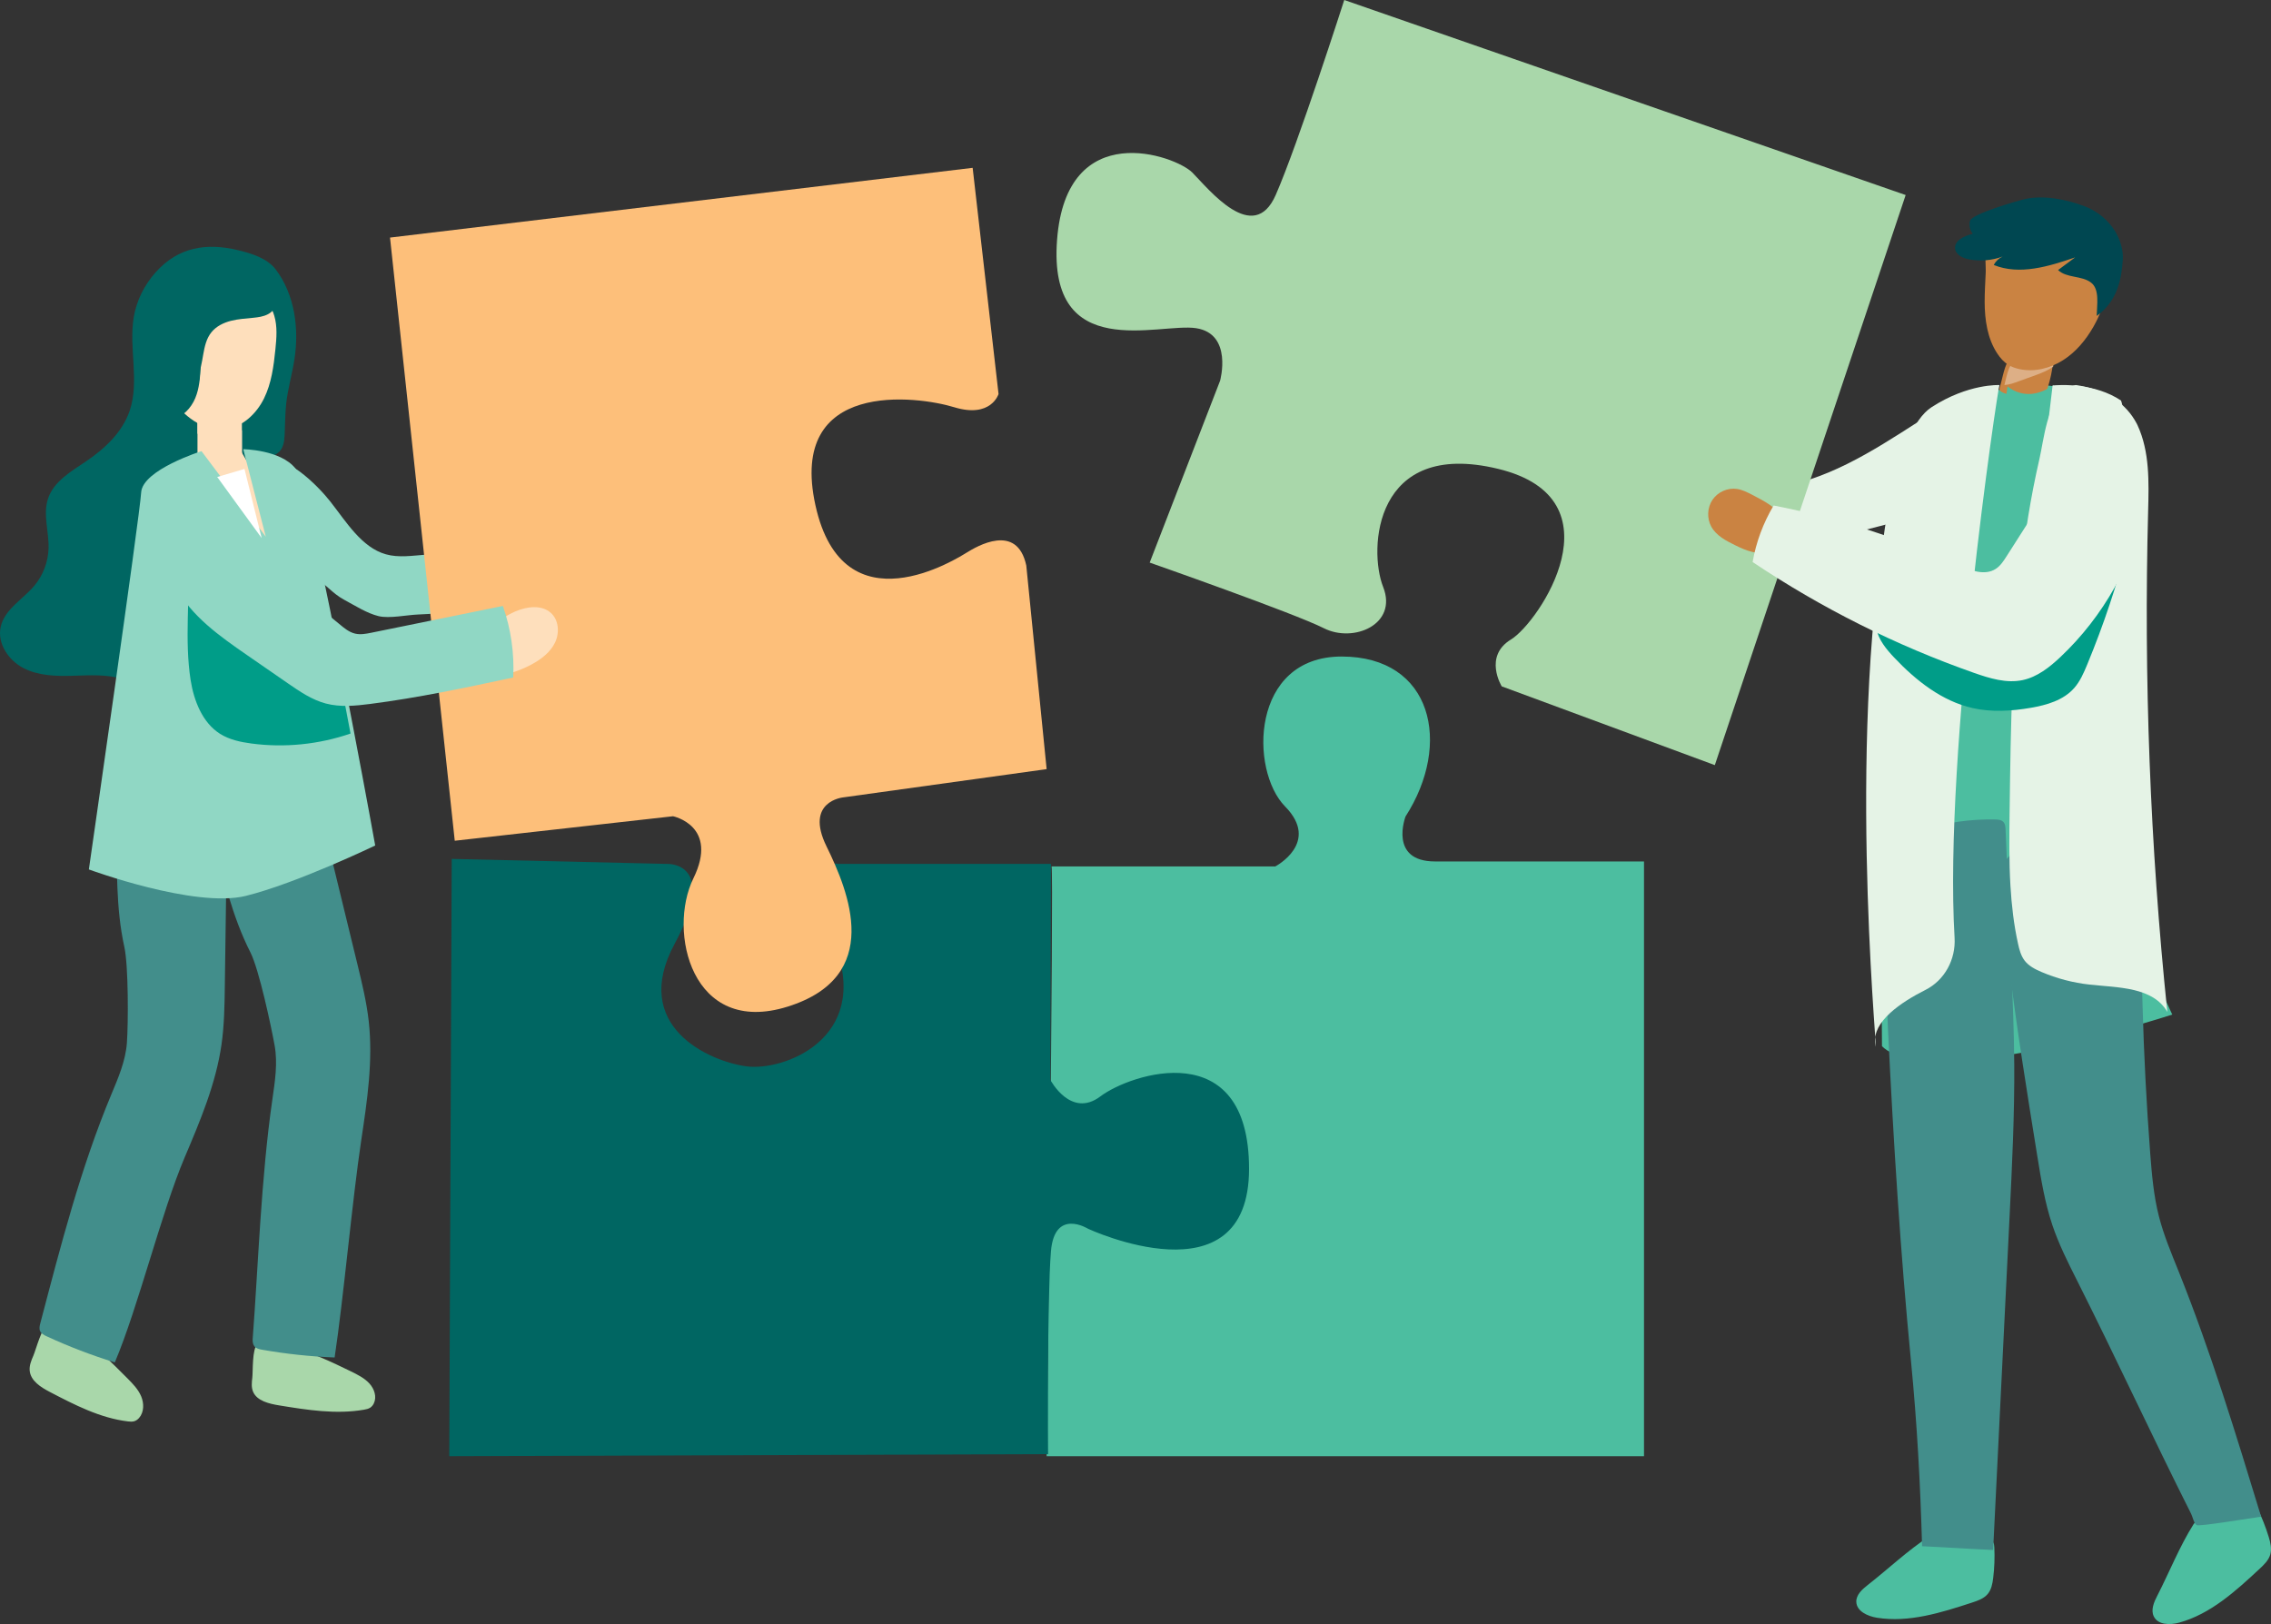 <svg xmlns="http://www.w3.org/2000/svg" width="460" height="329" viewBox="0 0 460 329">
    <rect x="0" y="0" width="460" height="329" fill="#333333" stroke="none"/>
    <g fill="none" fill-rule="evenodd">
        <g>
            <g>
                <path fill="#4CBEA0" d="M402.253 79.762s8.287-3.035 15.606-1.138c7.318 1.896 2.708 6.96 2.708 6.96l-2.966 19.238.129 74.798-27.343.38-.387-78.216 12.253-22.022z" transform="translate(-250 -2136) translate(250 2136)"/>
                <path fill="#CA8342" d="M416 71.97c0 .066-.018.12-.018.192v.006c-.031.4-.062.796-.123 1.185-.006.041-.006.077-.012.12-.178 1.68-.527 3.332-1.042 4.96-.128.389-.281.808-.637 1.047-.373.258-.87.293-1.347.311-1.09.066-2.187.12-3.29.174-1.397.066-2.885.108-4.05-.539-.17-.095-.324-.203-.416-.347-.122-.245-.049-.514.03-.766.111-.323.203-.658.283-1.011v-.006c.477-1.825.82-3.806 2.015-5.044.76-.82 1.875-1.317 3.608-1.245 1.507.054 2.996.185 4.472.389.153.024.325.054.417.143.11.126.11.288.11.431" transform="translate(-250 -2136) translate(250 2136)"/>
                <path fill="#DDAF86" d="M416 73c-.029.39-.058.776-.116 1.155-.005.041-.005.076-.011.117-.96.735-2.207 1.23-3.38 1.668-1.167.42-2.345.852-3.506 1.267-.953.361-1.947.717-2.987.793.45-1.78.774-3.71 1.9-4.918.711.122 1.404.134 2.127.105 1.993-.064 3.98-.123 5.973-.187" transform="translate(-250 -2136) translate(250 2136)"/>
                <path fill="#CA8342" d="M402 61.194c.016 3.62.558 7.374 2.54 10.395.591.9 1.314 1.731 2.223 2.303.7.44 1.493.715 2.3.887 3.002.64 6.201-.154 8.797-1.798 2.595-1.644 4.624-4.083 6.154-6.756 2.504-4.378 3.742-9.667 2.496-14.56-.283-1.114-.706-2.22-1.455-3.09-.838-.974-2.019-1.576-3.197-2.08-3.157-1.352-6.534-2.18-9.955-2.44-1.003-.077-2.025-.104-3.004.13-2.565.61-5.583 3.538-6.447 6.054-.512 1.488-.173 3.46-.24 5.021-.083 1.978-.22 3.953-.212 5.934" transform="translate(-250 -2136) translate(250 2136)"/>
                <path fill="#004751" d="M399.029 44.73c-.24.9-.027 1.901.557 2.631-1.704.405-3.839 1.398-3.562 3.096.2 1.215 1.586 1.846 2.817 2.082 2.265.434 4.652.232 6.807-.574-.775.353-1.422.967-1.808 1.715 5.224 2.12 11.153.294 16.49-1.539l-3.458 2.566c1.721 1.66 4.76 1.081 6.667 2.533 1.793 1.365 1.195 4.534 1.154 6.76 4.24-3.014 5.04-7.54 5.293-11.47.12-1.86-.569-4.075-1.555-5.668-1.43-2.312-3.596-4.08-6.165-5.062-3.606-1.38-8.338-2.349-12.181-1.455-1.519.353-10.684 2.99-11.056 4.386" transform="translate(-250 -2136) translate(250 2136)"/>
                <path fill="#4CBEA0" d="M406.641 78.271s1.64 1.547 4.312 1.547C413.626 79.818 416 78 416 78s-1.16 7.366-1.133 7.453c.027.088-6.613 1.547-6.613 1.547l-1.7-3.357-.554-1.065.641-4.307z" transform="translate(-250 -2136) translate(250 2136)"/>
                <path fill="#90D7C4" d="M66.908 101.603c3.288 4.196 6.35 9.294 11.238 10.683 2.628.747 5.396.273 8.105.08 4.699-.334 9.447.201 13.985 1.575.46 2.67.715 5.38.764 8.096-5.337 1.427-10.81 2.249-16.3 2.45-2.202.08-5.857.858-8.007.332-2.39-.585-4.701-2.092-6.901-3.271-2.649-1.42-3.783-3.324-6.431-4.744-1.13-.606-2.276-1.224-3.216-2.139-1.034-1.007-1.769-2.326-2.446-3.648-1.57-3.061-8.064-15.865-4.788-17.576 4.428-2.312 11.57 5.066 13.997 8.162" transform="translate(-250 -2136) translate(250 2136)"/>
                <path fill="#A9D7AA" d="M6.748 274.657c-.408.951-.825 1.953-.736 2.987.18 2.089 2.252 3.386 4.088 4.343 5.025 2.62 10.185 5.284 15.793 5.963.44.054.896.093 1.32-.04.373-.119.698-.366.959-.663 1.016-1.155 1.023-2.958.42-4.382-.603-1.424-1.707-2.555-2.79-3.647-3.155-3.189-6.4-6.41-10.246-8.74-1.148-.694-4.401-2.962-5.743-2.385-1.3.559-2.522 5.302-3.065 6.564M51.107 279.09c-.116.966-.224 1.982.17 2.883.797 1.82 3.201 2.396 5.274 2.734 5.673.927 11.492 1.853 17.156.876.445-.076.9-.17 1.273-.409.329-.211.571-.525.737-.864.646-1.323.117-2.94-.894-4.045-1.011-1.104-2.423-1.806-3.802-2.479-4.022-1.963-8.14-3.932-12.579-4.93-1.325-.298-5.168-1.41-6.303-.514-1.1.869-.88 5.463-1.032 6.747" transform="translate(-250 -2136) translate(250 2136)"/>
                <path fill="#428E8B" d="M25.19 191.85c.84 3.827.801 15.511.514 19.42-.268 3.65-1.748 7.078-3.156 10.447-6.23 14.92-10.266 30.688-14.381 46.345-.133.505-.262 1.052-.068 1.536.225.56.812.863 1.354 1.114 4.48 2.069 9.093 3.837 13.802 5.288 4.722-11.113 9.444-30.46 14.166-41.572 3.143-7.399 6.318-14.904 7.453-22.878.556-3.912.612-7.876.666-11.828l.455-32.682c.027-1.963-.005-4.109-1.236-5.623-.928-1.143-2.367-1.699-3.739-2.207-3.347-1.24-6.835-2.5-10.382-2.15-6.967.687-7.316 5.238-7.134 10.741.271 8.202-.094 15.93 1.687 24.05" transform="translate(-250 -2136) translate(250 2136)"/>
                <path fill="#428E8B" d="M50.712 192.913c1.768 3.483 4.215 15.014 4.913 18.866.651 3.596.073 7.289-.45 10.906-2.313 16.017-2.876 33.93-3.99 48.515-.04.52.01 1.085.318 1.502.358.484 1.002.625 1.59.729 4.854.85 9.764 1.374 14.687 1.569 1.8-11.95 3.6-32.127 5.402-44.078 1.198-7.956 2.4-16.025 1.51-24.023-.438-3.922-1.372-7.768-2.305-11.6l-7.716-31.702c-.463-1.904-1.03-3.969-2.6-5.117-1.185-.866-2.717-1.034-4.172-1.173-3.552-.34-7.244-.663-10.592.586-6.577 2.452-5.779 6.94-4.23 12.21 2.31 7.858 3.884 15.42 7.635 22.81" transform="translate(-250 -2136) translate(250 2136)"/>
                <path fill="#006662" d="M27.068 64.392c-.99 6.234 1.225 12.853-.806 18.824-1.475 4.336-4.998 7.643-8.762 10.195-3.063 2.076-6.622 4.088-7.782 7.628-1.046 3.194.212 6.66.118 10.023-.078 2.747-1.1 5.458-2.85 7.558-2.337 2.803-6.033 4.769-6.841 8.343-.76 3.359 1.578 6.818 4.612 8.382 3.034 1.565 6.584 1.65 9.988 1.553 3.404-.097 6.888-.335 10.144.675 2.896.898 5.676 2.78 8.678 2.37 2.316-.318 4.28-2.012 5.462-4.051 1.184-2.04 1.693-4.401 2.066-6.736.343-2.153.625-4.426 1.9-6.185 1.097-1.514 2.79-2.444 4.242-3.614 3.615-2.91 5.802-7.553 5.759-12.227-.024-2.585-.688-5.13-.73-7.714-.04-2.585.705-5.41 2.809-6.877.506-.353 1.08-.62 1.517-1.058.85-.857 1.004-2.175 1.066-3.387.11-2.142.084-4.294.325-6.426.335-2.965 1.182-5.846 1.646-8.793.994-6.314.071-13.183-3.761-18.265-1.754-2.331-5.002-3.294-7.69-3.937-6.301-1.508-12.031-.675-16.636 4.477-2.304 2.577-3.927 5.8-4.474 9.242" transform="translate(-250 -2136) translate(250 2136)"/>
                <path fill="#FEDFBC" d="M49 82v9.62c0 1.864-1.624 3.38-3.62 3.38h-1.743C41.624 95 40 93.484 40 91.62V82h9z" transform="translate(-250 -2136) translate(250 2136)"/>
                <path fill="#FEDFBC" d="M49 87.177V92c-2.893-.837-5.786-1.859-8.256-3.584-.254-.184-.507-.368-.744-.586V85c.778.335 1.929 1.088 2.352 1.239 2.131.72 4.415.87 6.648.938" transform="translate(-250 -2136) translate(250 2136)"/>
                <path fill="#FEDFBC" d="M33 97.054L41.25 91.304 48.59 91 55.8 103.409 57 112.033 47.1 114z" transform="translate(-250 -2136) translate(250 2136)"/>
                <path fill="#4CBEA0" d="M440 205.531s-48.876 15.979-58.795 6.422L381 186.345l17.183-16.562L422.59 168 440 205.531zM378.33 321.083c-1.133.883-2.37 1.987-2.329 3.414.056 1.905 2.288 2.924 4.186 3.227 6.483 1.035 13.016-1.03 19.251-3.07 1.158-.378 2.378-.797 3.165-1.722.758-.892.984-2.106 1.126-3.264.25-2.048.328-4.117.23-6.177-.017-.362-.046-.742-.247-1.045-2.002-3.011-10.117-3.023-12.895-1.224-4.35 2.815-8.396 6.666-12.488 9.86M436.965 323.265c-.669 1.3-1.342 2.85-.716 4.17.836 1.762 3.292 1.786 5.147 1.28 6.338-1.73 11.443-6.387 16.289-10.895.9-.838 1.84-1.738 2.175-2.932.324-1.152.03-2.383-.319-3.528-.615-2.024-1.398-3.995-2.337-5.886-.165-.331-.347-.676-.655-.875-3.067-1.99-10.472 1.38-12.264 4.223-2.804 4.45-4.906 9.745-7.32 14.443" transform="translate(-250 -2136) translate(250 2136)"/>
                <path fill="#428E8B" d="M412.665 234.201c.758 4.704 1.523 9.433 3.037 13.942 1.307 3.892 3.153 7.566 4.994 11.225 7.94 15.782 15.202 31.549 23.141 47.331.287.569.558 1.954 1.105 2.263.525.295 9.546-1.198 13.058-1.713-5.101-16.73-10.21-33.486-16.712-49.699-1.469-3.66-3.012-7.307-3.99-11.136-1.06-4.159-1.436-8.466-1.763-12.752-.76-9.967-1.277-19.954-1.55-29.948-.204-7.466-.28-15.006-1.97-22.272-.514-2.208-1.216-4.458-2.705-6.14-1.176-1.329-2.757-2.204-4.351-2.944-3.32-1.541-6.946-2.625-10.577-2.3-4.254.38-8.954 3.033-9.304 7.58-.46 6.001 1.228 12.966 1.974 18.93 1.573 12.588 3.594 25.113 5.613 37.633" transform="translate(-250 -2136) translate(250 2136)"/>
                <path fill="#428E8B" d="M389.326 313.238c4.197.184 10.195.578 14.392.762l3.33-67.555c.507-10.298 1.015-20.602.946-30.912-.044-6.452-.314-12.9-.583-19.346l-1.176-28.127c-.023-.534-.063-1.116-.412-1.514-.406-.464-1.085-.522-1.694-.535-4.932-.109-9.878.598-14.597 2.062-5.292 1.64-6.832 2.204-7.124 7.724-.584 11.048-.512 22.106.03 33.155 1.09 22.287 2.482 44.622 4.643 66.814 1.227 12.595 1.888 24.817 2.245 37.472" transform="translate(-250 -2136) translate(250 2136)"/>
                <path fill="#E5F3E6" d="M395.629 81.024c-9.576 5.703-18.594 12.699-29.165 16.146-10.216 3.332-21.216 3.123-31.694 5.468-.476.107-.98.235-1.313.596-.353.384-.434.946-.452 1.47-.123 3.612 2.175 7.182 5.483 8.519 2.035.822 4.291.837 6.479.731 9-.435 17.803-2.71 26.533-4.973l13.97-3.622c1.889-.49 3.804-.99 5.5-1.966 2.719-1.565 4.646-4.217 6.34-6.884 2.528-3.984 4.814-8.391 5.552-13.124.97-6.227-3.371-4.661-7.233-2.361" transform="translate(-250 -2136) translate(250 2136)"/>
                <path fill="#4CBEA0" d="M212.996 175.525h45.313s9.212-4.81 1.992-12.15c-7.22-7.34-6.972-30.375 11.452-30.375s22.408 17.719 12.947 32.4c0 0-3.486 9.113 5.975 9.113H333V295H212s1.494-118.969.996-119.475" transform="translate(-250 -2136) translate(250 2136)"/>
                <path fill="#006662" d="M212.291 294.578L91 295l.501-121 43.635 1.012s10.532-.506 1.505 16.201c-9.028 16.708 7.021 23.795 14.544 24.808 7.524 1.012 25.078-5.57 18.056-24.302-7.021-18.732.502-16.707.502-16.707h43.133l-.128 43.743s4.14 7.898 10.159 3.341C228.926 217.54 253 209.44 253 236.778c0 27.34-32.601 12.15-32.601 12.15s-6.79-4.253-7.523 4.558c-.798 9.584-.585 41.092-.585 41.092" transform="translate(-250 -2136) translate(250 2136)"/>
                <path fill="#FDBF7A" d="M92.112 170.32L79 48.129 197.015 34l5.244 45.822s-1.498 4.964-8.991 2.673c-7.493-2.292-33.719-5.728-28.1 19.856 5.621 25.583 28.85 10.692 30.722 9.546 1.874-1.146 10.116-6.11 11.989 2.673L212 155.81l-41.21 5.727s-7.87.764-3.373 9.928c4.496 9.165 11.614 26.348-7.868 32.457-19.482 6.11-24.352-15.273-19.107-25.966 5.245-10.691-4.12-12.6-4.12-12.6l-44.21 4.964z" transform="translate(-250 -2136) translate(250 2136)"/>
                <path fill="#A9D7AA" d="M272.283 0L386 39.51 347.344 155l-43.16-15.956s-3.753-6.079 1.876-9.498c5.63-3.419 22.519-28.492-2.627-34.57-25.145-6.08-26.271 16.335-23.268 23.933 3.001 7.598-6.006 11.397-12.01 8.358-6.005-3.04-35.279-13.297-35.279-13.297l14.262-36.85s2.627-9.498-4.88-10.638c-7.505-1.14-30.024 7.22-28.147-17.854 1.876-25.074 24.02-17.096 27.397-13.677 3.378 3.419 12.385 14.816 16.889 4.559C262.9 29.252 272.283 0 272.283 0" transform="translate(-250 -2136) translate(250 2136)"/>
                <path fill="#CA8342" d="M361.537 105.294c-1.515-2.385-4.128-3.774-6.624-5.059-.986-.507-1.993-1.022-3.087-1.184-1.874-.278-3.87.603-4.945 2.184-1.075 1.58-1.176 3.783-.25 5.458 1.01 1.832 2.988 2.854 4.854 3.77 2.177 1.07 4.724 2.151 6.919 1.123 2.364-1.108 3.118-4.077 3.596-6.67" transform="translate(-250 -2136) translate(250 2136)"/>
                <path fill="#E5F3E6" d="M439 205c-2.926-5.096-10.01-4.908-15.784-5.545-3.344-.37-6.64-1.238-9.746-2.566-1.26-.54-2.538-1.195-3.38-2.293-.747-.99-1.075-2.233-1.338-3.452-.848-3.847-1.296-7.754-1.529-11.685-.299-5.01-.233-10.07-.167-15.094.113-8.693.233-17.387.597-26.074.012-.322.03-.643.042-.965.484-10.938 1.355-21.888 3.123-32.7.633-3.894 1.38-7.765 2.27-11.611.901-3.913 1.534-11.272 5.201-14.038.502-.376 1.063-.668 1.684-.856.155-.048.317-.085.472-.121h.006c2.508.352 5.476 1.17 8.05 2.954v.007c1.69 1.164 3.207 2.754 4.33 4.901.048.091.095.188.137.286 2.473 5.338 2.3 11.496 2.144 17.393-.896 33.858.4 67.777 3.888 101.459" transform="translate(-250 -2136) translate(250 2136)"/>
                <path fill="#E5F3E6" d="M429.856 85.42c-.442 3.107-1.768 6.125-1.768 6.125l-8.56.882-.697.072L414 93l1.756-14.857.006-.048s.018 0 .054-.006c.388-.041 2.706-.244 5.643.15h.006c2.543.345 5.551 1.15 8.16 2.904v.006c.455 1.217.449 2.75.23 4.27M405 78.005c-.386.783-11.329 74.414-9.092 111.963.262 4.41-2.013 8.61-5.913 10.576-4.95 2.495-10.762 6.41-10.157 10.824 1.036 7.568-5.596-54.45 1.45-100.701 0 0 2.487-23.335 9.948-28.171 7.461-4.835 13.764-4.49 13.764-4.49" transform="translate(-250 -2136) translate(250 2136)"/>
                <path fill="#009D88" d="M401.6 130.652c1.469.429 3.019.86 4.5.481 1.505-.385 2.69-1.542 3.798-2.655l8.228-8.254c3.902-3.914 7.91-7.904 12.874-10.224-2.17 8.406-4.927 16.652-8.242 24.655-.694 1.676-1.432 3.373-2.62 4.725-2.187 2.487-5.554 3.447-8.77 4.005-3.9.676-7.928.929-11.792.06-6.203-1.394-11.487-5.56-15.908-10.24-1.512-1.6-3.257-3.653-3.598-5.943-.551-3.71 2.262-2.237 4.572-1.563l16.958 4.953" transform="translate(-250 -2136) translate(250 2136)"/>
                <path fill="#E5F3E6" d="M423.559 87.855c-2.334 1.703-3.947 4.203-5.506 6.645l-11.626 18.212c-.6.941-1.229 1.911-2.16 2.52-2.262 1.479-5.235.313-7.688-.814-11.91-5.474-24.469-9.516-37.324-12.011-2.098 3.512-3.548 7.414-4.255 11.45 13.93 9.337 29.03 16.9 44.829 22.45 3.193 1.123 6.603 2.175 9.909 1.459 2.934-.636 5.403-2.589 7.595-4.652 8.716-8.205 14.852-19.148 17.328-30.903 1.42-6.741-1.5-21.362-11.102-14.356" transform="translate(-250 -2136) translate(250 2136)"/>
                <path fill="#FEDFBC" d="M104.444 123.84c2.305-.978 5.24-1.36 7.11.295 1.638 1.45 1.817 4.059.876 6.024-.942 1.966-2.775 3.374-4.702 4.417-1.954 1.058-4.07 1.819-6.255 2.249-1.443.284-3.161.338-4.141-.75-4.387-4.874 3.135-10.548 7.112-12.235M31.037 69.771c.236 4.208 1.738 8.335 4.26 11.71 2.462 3.293 6.34 5.984 10.414 5.452 3.415-.446 6.228-3.104 7.755-6.196 1.527-3.092 1.975-6.591 2.322-10.024.228-2.254.414-4.577-.232-6.749-1.023-3.441-4.038-6.002-7.354-7.369-3.129-1.288-8.802-.321-12.146 1.34-4.493 2.233-5.252 7.676-5.019 11.836" transform="translate(-250 -2136) translate(250 2136)"/>
                <path fill="#90D7C4" d="M76 171.28s-15.887 7.654-26.225 10.215C39.435 184.041 18 176.132 18 176.132s10.338-71.763 10.591-76.358c.253-4.611 12.224-8.378 12.224-8.378l13.022 17.329L49.268 91s7.573.08 10.592 3.923c1.612 2.033 6.07 23.504 9.896 43.15.664 3.442 1.327 6.837 1.928 10.055C74.166 161.08 76 171.28 76 171.28" transform="translate(-250 -2136) translate(250 2136)"/>
                <path fill="#FFF" d="M44 96.628L49.522 95 53 109z" transform="translate(-250 -2136) translate(250 2136)"/>
                <path fill="#006662" d="M40.491 59.6c-1.22 2.958-.835 6.32-.394 9.499.441 3.178.902 6.513-.187 9.524-1.453 4.022-5.43 6.75-6.58 10.873-.394 1.408-.75 3.26-2.164 3.484-1.366.217-2.301-1.387-2.592-2.768-.278-1.323-.35-2.69-.213-4.035.175-1.699.68-3.358.728-5.065.043-1.584-.31-3.147-.568-4.71-.623-3.784-.688-7.663-.19-11.468.355-2.72 1.02-5.457 2.46-7.773 3.238-5.205 10.179-7.31 15.96-5.551 2.665.812 3.239 3.521.202 3.702-2.866.171-5.274 1.407-6.462 4.288" transform="translate(-250 -2136) translate(250 2136)"/>
                <path fill="#006662" d="M45.801 62.232c-1.129.376-2.019 1.25-2.716 2.203-.738 1.009-1.309 2.137-1.682 3.324-.655 2.083-.695 4.298-.78 6.478-.085 2.178-.23 4.404-1.074 6.42-.844 2.017-2.514 3.82-4.679 4.281-.288.062-.595.098-.876.007-.521-.17-.802-.716-.986-1.225-.6-1.657-.753-3.435-.852-5.192-.179-3.145-.204-6.299-.075-9.447.094-2.321.276-4.658.925-6.891.65-2.234 1.8-4.376 3.578-5.902 2.544-2.185 6.317-2.883 9.492-1.755 1 .355 1.962.896 2.617 1.721.478.603.77 1.33.959 2.073.227.897.758 3.481-.226 4.091-.84.52-2.53-.551-3.625-.186" transform="translate(-250 -2136) translate(250 2136)"/>
                <path fill="#006662" d="M49.847 59.45c1.848.547 3.913.79 5.327 2.051.986.878 1.503 2.134 1.835 3.381.787 2.962.69 6.064.59 9.118.453-.274.619-.82.736-1.321.947-4.035 1.007-8.373-.641-12.196-1.335-3.095-4.866-7.317-8.737-7.48-1.715-.073-3.13 1.432-2.94 3.084.205 1.79 2.212 2.884 3.83 3.363" transform="translate(-250 -2136) translate(250 2136)"/>
                <path fill="#006662" d="M55.992 61.368c-.104 1.004-.862 1.846-1.755 2.306-.894.46-1.912.6-2.91.7-1.532.157-3.08.241-4.57.624-1.492.383-2.95 1.098-3.923 2.299-2.056 2.54-1.401 6.397-2.971 9.267-.139.253-.408.533-.664.403-1.077-4.798-1.68-9.807-.715-14.63.179-.897.425-1.811.978-2.54.647-.85 1.645-1.355 2.645-1.72 1.777-.649 3.664-.948 5.55-1.05 1.743-.093 3.613.02 5.2.817 1.199.602 3.293 2 3.135 3.524" transform="translate(-250 -2136) translate(250 2136)"/>
                <path fill="#009D88" d="M71 148.604c-6.429 2.211-13.368 2.915-20.1 2.015-2.202-.295-4.419-.77-6.317-1.95-3.574-2.26-5.312-6.681-5.982-10.956-1.245-8.057-.112-16.574-.463-24.713 1.213.655 2.09 2.751 2.871 3.914 1.101 1.605 2.234 3.16 3.478 4.65 6.509 7.731 15.299 12.71 24.567 16.755.67 3.521 1.34 6.993 1.946 10.285" transform="translate(-250 -2136) translate(250 2136)"/>
                <path fill="#90D7C4" d="M36.597 108.582c-1.66.938-2.56 2.936-2.596 4.87-.036 1.935.673 3.81 1.595 5.502 3.23 5.926 8.93 9.944 14.433 13.748l8.243 5.7c2.422 1.673 4.907 3.377 7.74 4.122 2.913.767 5.985.465 8.97.082 9.74-1.25 19.36-3.3 28.968-5.359.254-4.908-.462-9.867-2.093-14.493l-26.567 5.409c-1.114.227-2.27.453-3.377.19-1.23-.291-2.245-1.15-3.221-1.966-5.257-4.398-10.857-8.37-16.73-11.864-3.678-2.19-10.937-8.445-15.365-5.941" transform="translate(-250 -2136) translate(250 2136)"/>
            </g>
        </g>
    </g>
</svg>
